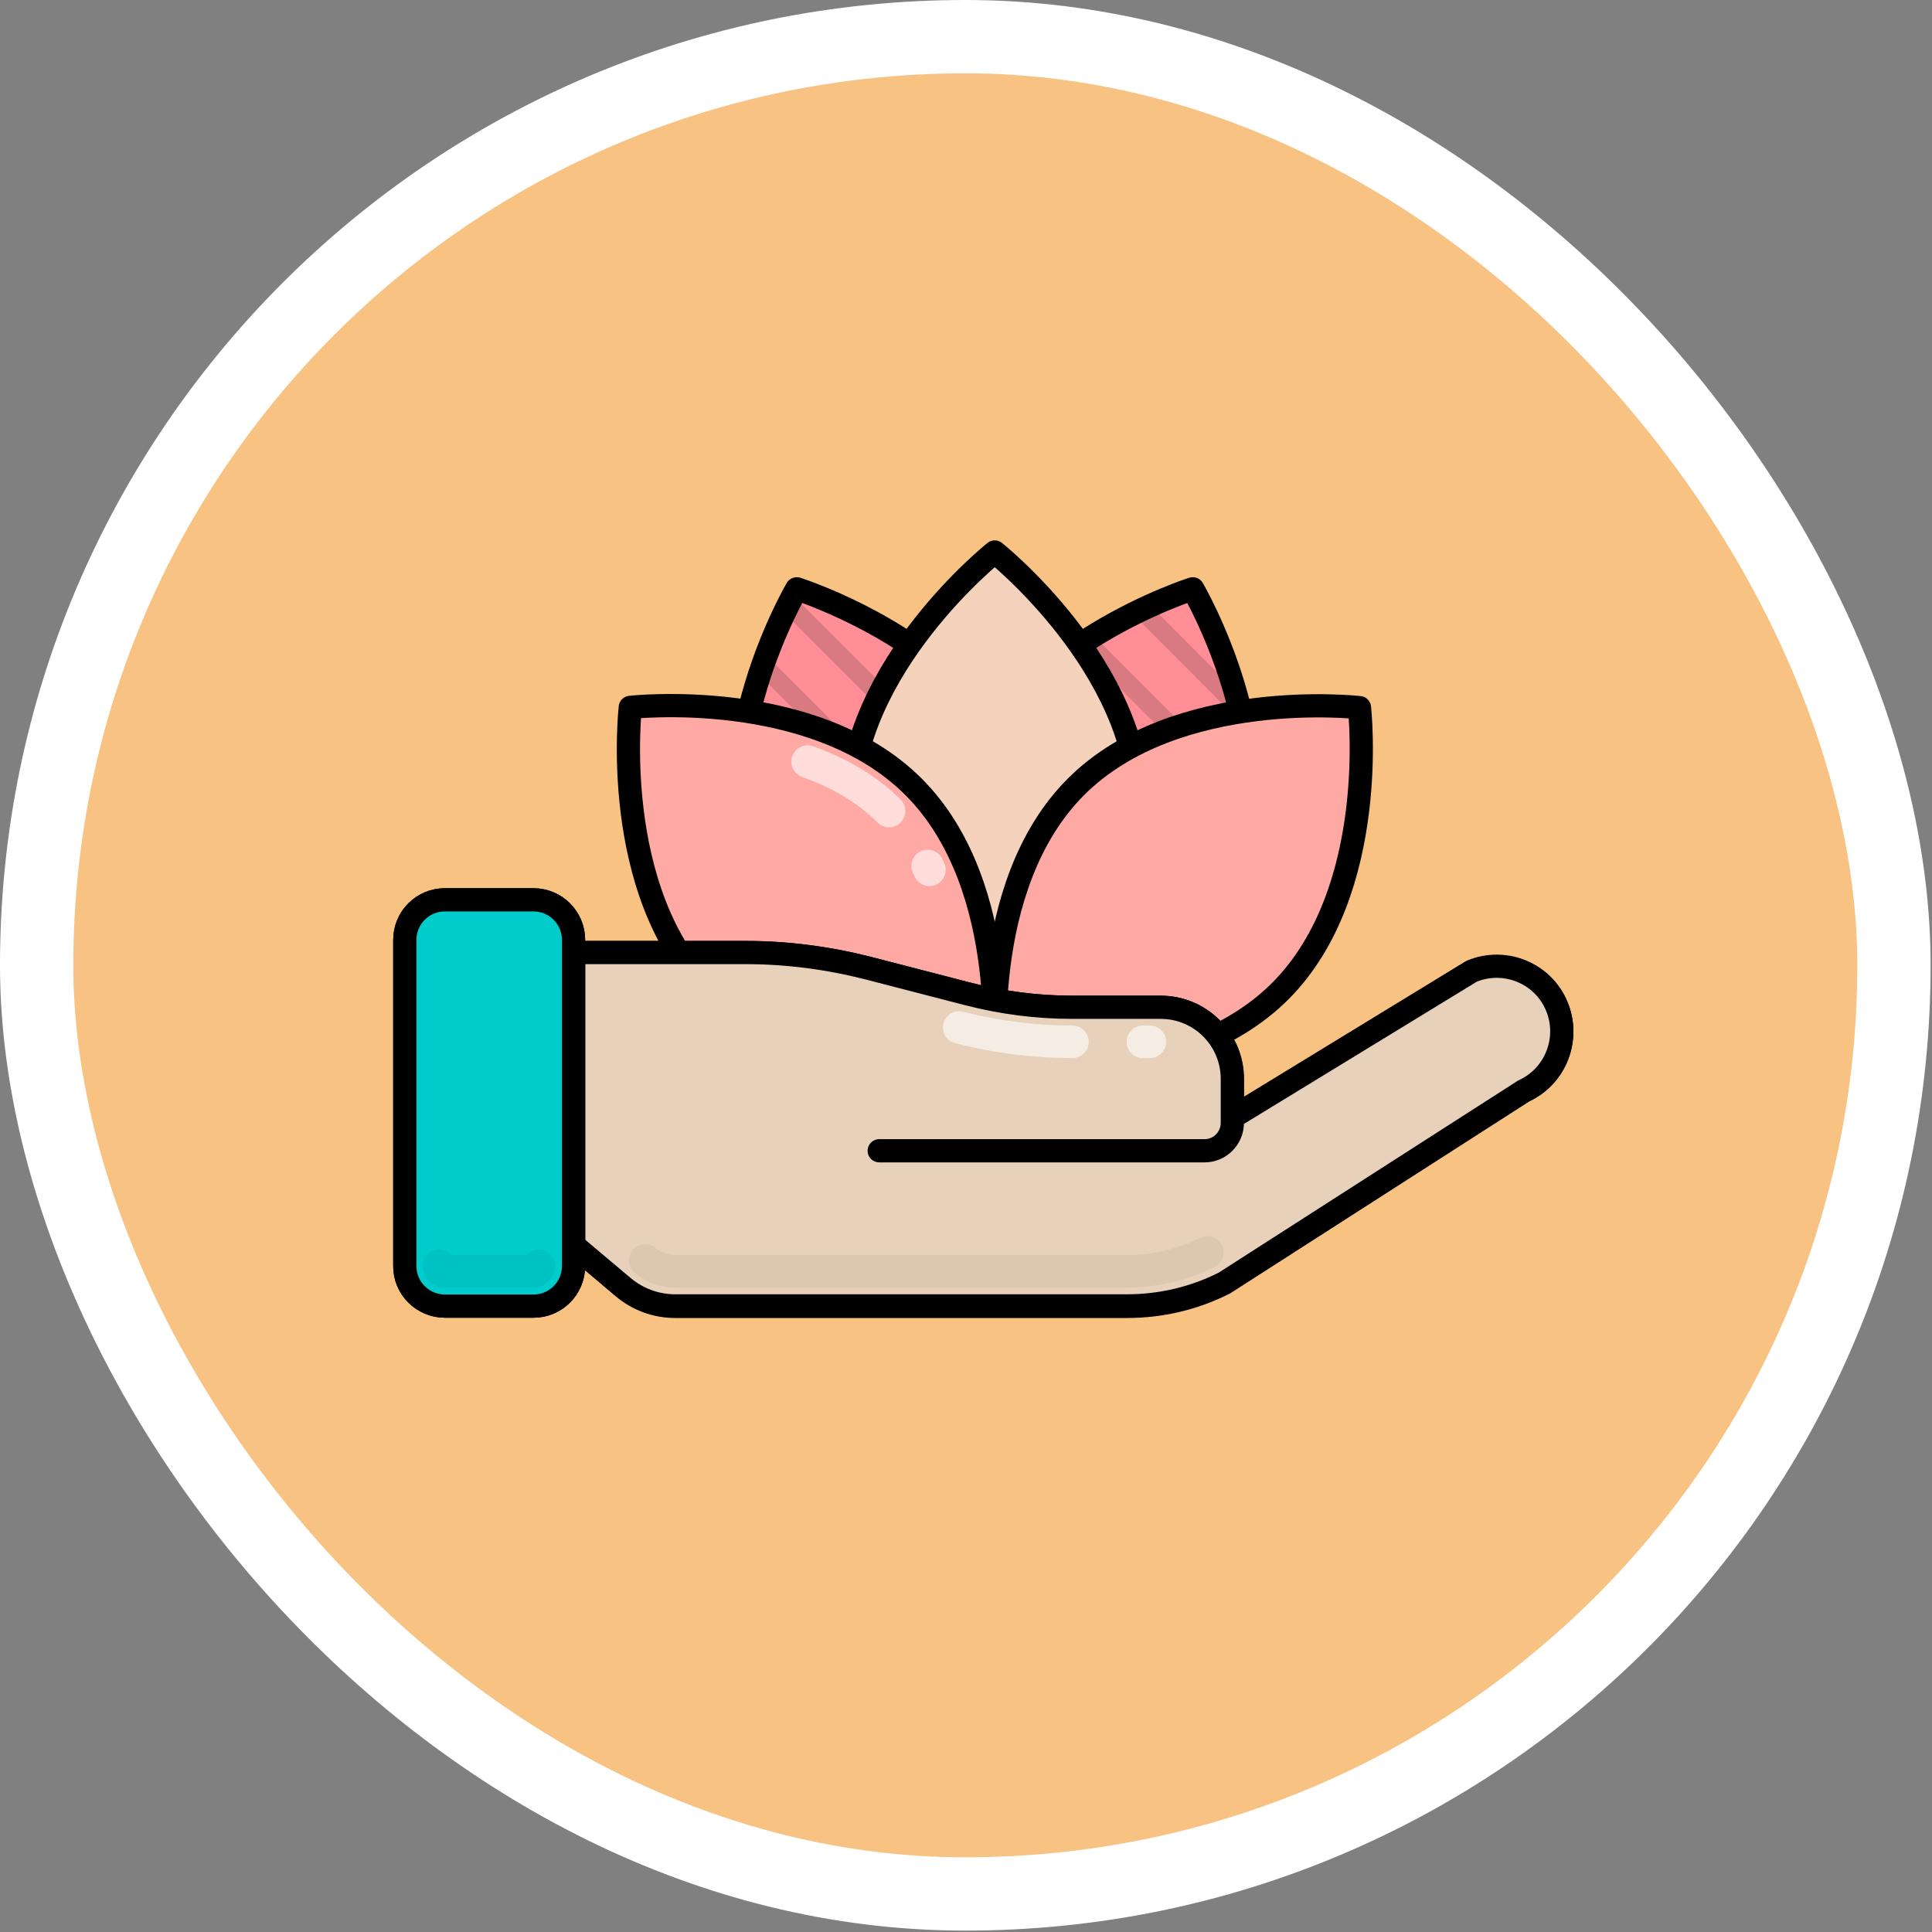 <svg width="105" height="105" viewBox="0 0 105 105" fill="none" xmlns="http://www.w3.org/2000/svg">
<rect x="0" y="0" width="105" height="105" fill="#808080" stroke="none"/>
<g id="Group 19">
<rect id="Rectangle 17" x="1.992" y="1.992" width="100.94" height="100.94" rx="50.47" fill="#F8C382" stroke="white" stroke-width="3.984"/>
<g id="Group">
<g id="Group_2">
<g id="Group_3">
<path id="Vector" d="M40.971 47.834C43.74 55.017 53.309 58.019 53.309 58.019C53.309 58.019 58.408 49.369 55.639 42.186C52.87 35.003 43.302 32.001 43.302 32.001C43.302 32.001 38.216 40.651 40.971 47.834Z" fill="#FF8E97" stroke="black" stroke-width="1.262" stroke-miterlimit="10" stroke-linecap="round" stroke-linejoin="round"/>
<path id="Vector_2" d="M67.153 47.834C64.385 55.017 54.816 58.019 54.816 58.019C54.816 58.019 49.717 49.369 52.486 42.186C55.255 35.003 64.823 32.001 64.823 32.001C64.823 32.001 69.909 40.651 67.153 47.834Z" fill="#FF8E97" stroke="black" stroke-width="1.262" stroke-miterlimit="10" stroke-linecap="round" stroke-linejoin="round"/>
</g>
<g id="Group_4">
<path id="Vector_3" opacity="0.15" d="M53.528 57.649L40.204 44.325" stroke="black" stroke-width="1.01" stroke-miterlimit="10" stroke-linecap="round" stroke-linejoin="round"/>
<path id="Vector_4" opacity="0.15" d="M57.517 56.922L54.981 54.4L52.308 51.713L40.465 39.87" stroke="black" stroke-width="1.01" stroke-miterlimit="10" stroke-linecap="round" stroke-linejoin="round"/>
<path id="Vector_5" opacity="0.15" d="M60.547 55.25L56.05 50.74L51.664 46.367L41.465 36.155" stroke="black" stroke-width="1.01" stroke-miterlimit="10" stroke-linecap="round" stroke-linejoin="round"/>
<path id="Vector_6" opacity="0.15" d="M63.247 53.221L56.462 46.436L52.418 42.392L42.864 32.837" stroke="black" stroke-width="1.01" stroke-miterlimit="10" stroke-linecap="round" stroke-linejoin="round"/>
<path id="Vector_7" opacity="0.15" d="M65.509 50.767L54.063 39.321L54.022 39.28L50.65 35.908" stroke="black" stroke-width="1.01" stroke-miterlimit="10" stroke-linecap="round" stroke-linejoin="round"/>
<path id="Vector_8" opacity="0.15" d="M67.195 47.724L56.325 36.868" stroke="black" stroke-width="1.01" stroke-miterlimit="10" stroke-linecap="round" stroke-linejoin="round"/>
<path id="Vector_9" opacity="0.15" d="M67.949 43.776L59.011 34.839" stroke="black" stroke-width="1.01" stroke-miterlimit="10" stroke-linecap="round" stroke-linejoin="round"/>
<path id="Vector_10" opacity="0.15" d="M67.359 38.471L62.041 33.139" stroke="black" stroke-width="1.01" stroke-miterlimit="10" stroke-linecap="round" stroke-linejoin="round"/>
</g>
<path id="Vector_11" d="M61.917 43.941C61.917 51.645 54.063 57.882 54.063 57.882C54.063 57.882 46.208 51.645 46.208 43.941C46.208 36.237 54.063 30 54.063 30C54.063 30 61.917 36.251 61.917 43.941Z" fill="#F4D2BC" stroke="black" stroke-width="1.262" stroke-miterlimit="10" stroke-linecap="round" stroke-linejoin="round"/>
<path id="Vector_12" d="M69.58 53.865C64.138 59.307 54.172 58.169 54.172 58.169C54.172 58.169 53.035 48.204 58.477 42.762C63.919 37.32 73.884 38.458 73.884 38.458C73.884 38.458 75.022 48.41 69.58 53.865Z" fill="#FFA9A4" stroke="black" stroke-width="1.262" stroke-miterlimit="10" stroke-linecap="round" stroke-linejoin="round"/>
<path id="Vector_13" d="M38.545 53.865C43.987 59.307 53.953 58.169 53.953 58.169C53.953 58.169 55.091 48.204 49.649 42.762C44.207 37.32 34.255 38.444 34.255 38.444C34.255 38.444 33.103 48.41 38.545 53.865Z" fill="#FFA9A4" stroke="black" stroke-width="1.262" stroke-miterlimit="10" stroke-linecap="round" stroke-linejoin="round"/>
<path id="Vector_14" opacity="0.6" d="M43.891 41.391C45.509 41.967 47.072 42.831 48.319 44.078" stroke="white" stroke-width="1.767" stroke-miterlimit="10" stroke-linecap="round" stroke-linejoin="round"/>
<path id="Vector_15" opacity="0.6" d="M50.416 47.066C50.444 47.134 50.485 47.203 50.512 47.271" stroke="white" stroke-width="1.767" stroke-miterlimit="10" stroke-linecap="round" stroke-linejoin="round"/>
</g>
<path id="Vector_16" d="M31.171 67.683V51.768H40.519C42.754 51.768 44.974 52.056 47.14 52.604L52.596 54.016C54.446 54.496 56.365 54.743 58.271 54.743H63.082C65.234 54.743 66.975 56.483 66.975 58.636V61.021C66.975 61.857 66.304 62.542 65.467 62.542C60.93 62.542 47.784 62.542 47.784 62.542H63.37C63.727 62.542 64.097 62.46 64.426 62.309L79.984 52.81C81.78 52.07 83.85 52.906 84.603 54.702C85.344 56.47 84.549 58.512 82.808 59.307L66.55 69.739C64.905 70.575 63.096 71 61.245 71H36.695C35.653 71 34.652 70.63 33.857 69.958L31.171 67.683Z" fill="#E7D1BA" stroke="black" stroke-width="1.262" stroke-miterlimit="10" stroke-linecap="round" stroke-linejoin="round"/>
<g id="Vector_17">
<path d="M67.058 60.678L79.984 52.782C81.78 52.042 83.85 52.878 84.603 54.674C85.344 56.442 84.549 58.485 82.808 59.28L66.55 69.712C64.905 70.548 63.096 70.973 61.245 70.973H36.695C35.653 70.973 34.652 70.603 33.857 69.931L31.171 67.669V51.768H40.519C42.754 51.768 44.974 52.056 47.14 52.604L52.596 54.016C54.446 54.496 56.365 54.743 58.271 54.743H63.082C65.234 54.743 66.975 56.483 66.975 58.636V61.021C66.975 61.857 66.304 62.542 65.467 62.542C60.93 62.542 47.784 62.542 47.784 62.542H63.37" fill="#E7D1BA"/>
<path d="M67.058 60.678L79.984 52.782C81.78 52.042 83.85 52.878 84.603 54.674C85.344 56.442 84.549 58.485 82.808 59.28L66.55 69.712C64.905 70.548 63.096 70.973 61.245 70.973H36.695C35.653 70.973 34.652 70.603 33.857 69.931L31.171 67.669V51.768H40.519C42.754 51.768 44.974 52.056 47.14 52.604L52.596 54.016C54.446 54.496 56.365 54.743 58.271 54.743H63.082C65.234 54.743 66.975 56.483 66.975 58.636V61.021C66.975 61.857 66.304 62.542 65.467 62.542C60.93 62.542 47.784 62.542 47.784 62.542H63.37" stroke="black" stroke-width="1.262" stroke-miterlimit="10" stroke-linecap="round" stroke-linejoin="round"/>
</g>
<path id="Vector_18" opacity="0.6" d="M62.493 56.62H62.109" stroke="white" stroke-width="1.767" stroke-miterlimit="10" stroke-linecap="round" stroke-linejoin="round"/>
<path id="Vector_19" opacity="0.05" d="M35.064 68.505C35.516 68.889 36.105 69.095 36.695 69.095H61.245C62.753 69.095 64.261 68.738 65.618 68.067" stroke="black" stroke-width="1.767" stroke-miterlimit="10" stroke-linecap="round" stroke-linejoin="round"/>
<path id="Vector_20" opacity="0.6" d="M58.285 56.62C56.215 56.62 54.145 56.36 52.13 55.839" stroke="white" stroke-width="1.767" stroke-miterlimit="10" stroke-linecap="round" stroke-linejoin="round"/>
<path id="Vector_21" d="M24.18 70.986H28.991C30.197 70.986 31.171 70.013 31.171 68.807V51.083C31.171 49.876 30.197 48.903 28.991 48.903H24.18C22.973 48.903 22 49.876 22 51.083V68.793C21.986 69.999 22.973 70.986 24.18 70.986Z" fill="#E7D1BA" stroke="black" stroke-width="1.262" stroke-miterlimit="10" stroke-linecap="round" stroke-linejoin="round"/>
<path id="Vector_22" d="M24.18 70.986H28.991C30.197 70.986 31.171 70.013 31.171 68.807V51.083C31.171 49.876 30.197 48.903 28.991 48.903H24.18C22.973 48.903 22 49.876 22 51.083V68.793C21.986 69.999 22.973 70.986 24.18 70.986Z" fill="#00CCCC" stroke="black" stroke-width="1.262" stroke-miterlimit="10" stroke-linecap="round" stroke-linejoin="round"/>
<path id="Vector_23" opacity="0.05" d="M29.279 68.793C29.279 68.957 29.142 69.095 28.977 69.095H24.166C24.001 69.095 23.864 68.957 23.864 68.793" stroke="black" stroke-width="1.767" stroke-miterlimit="10" stroke-linecap="round" stroke-linejoin="round"/>
</g>
</g>
</svg>
